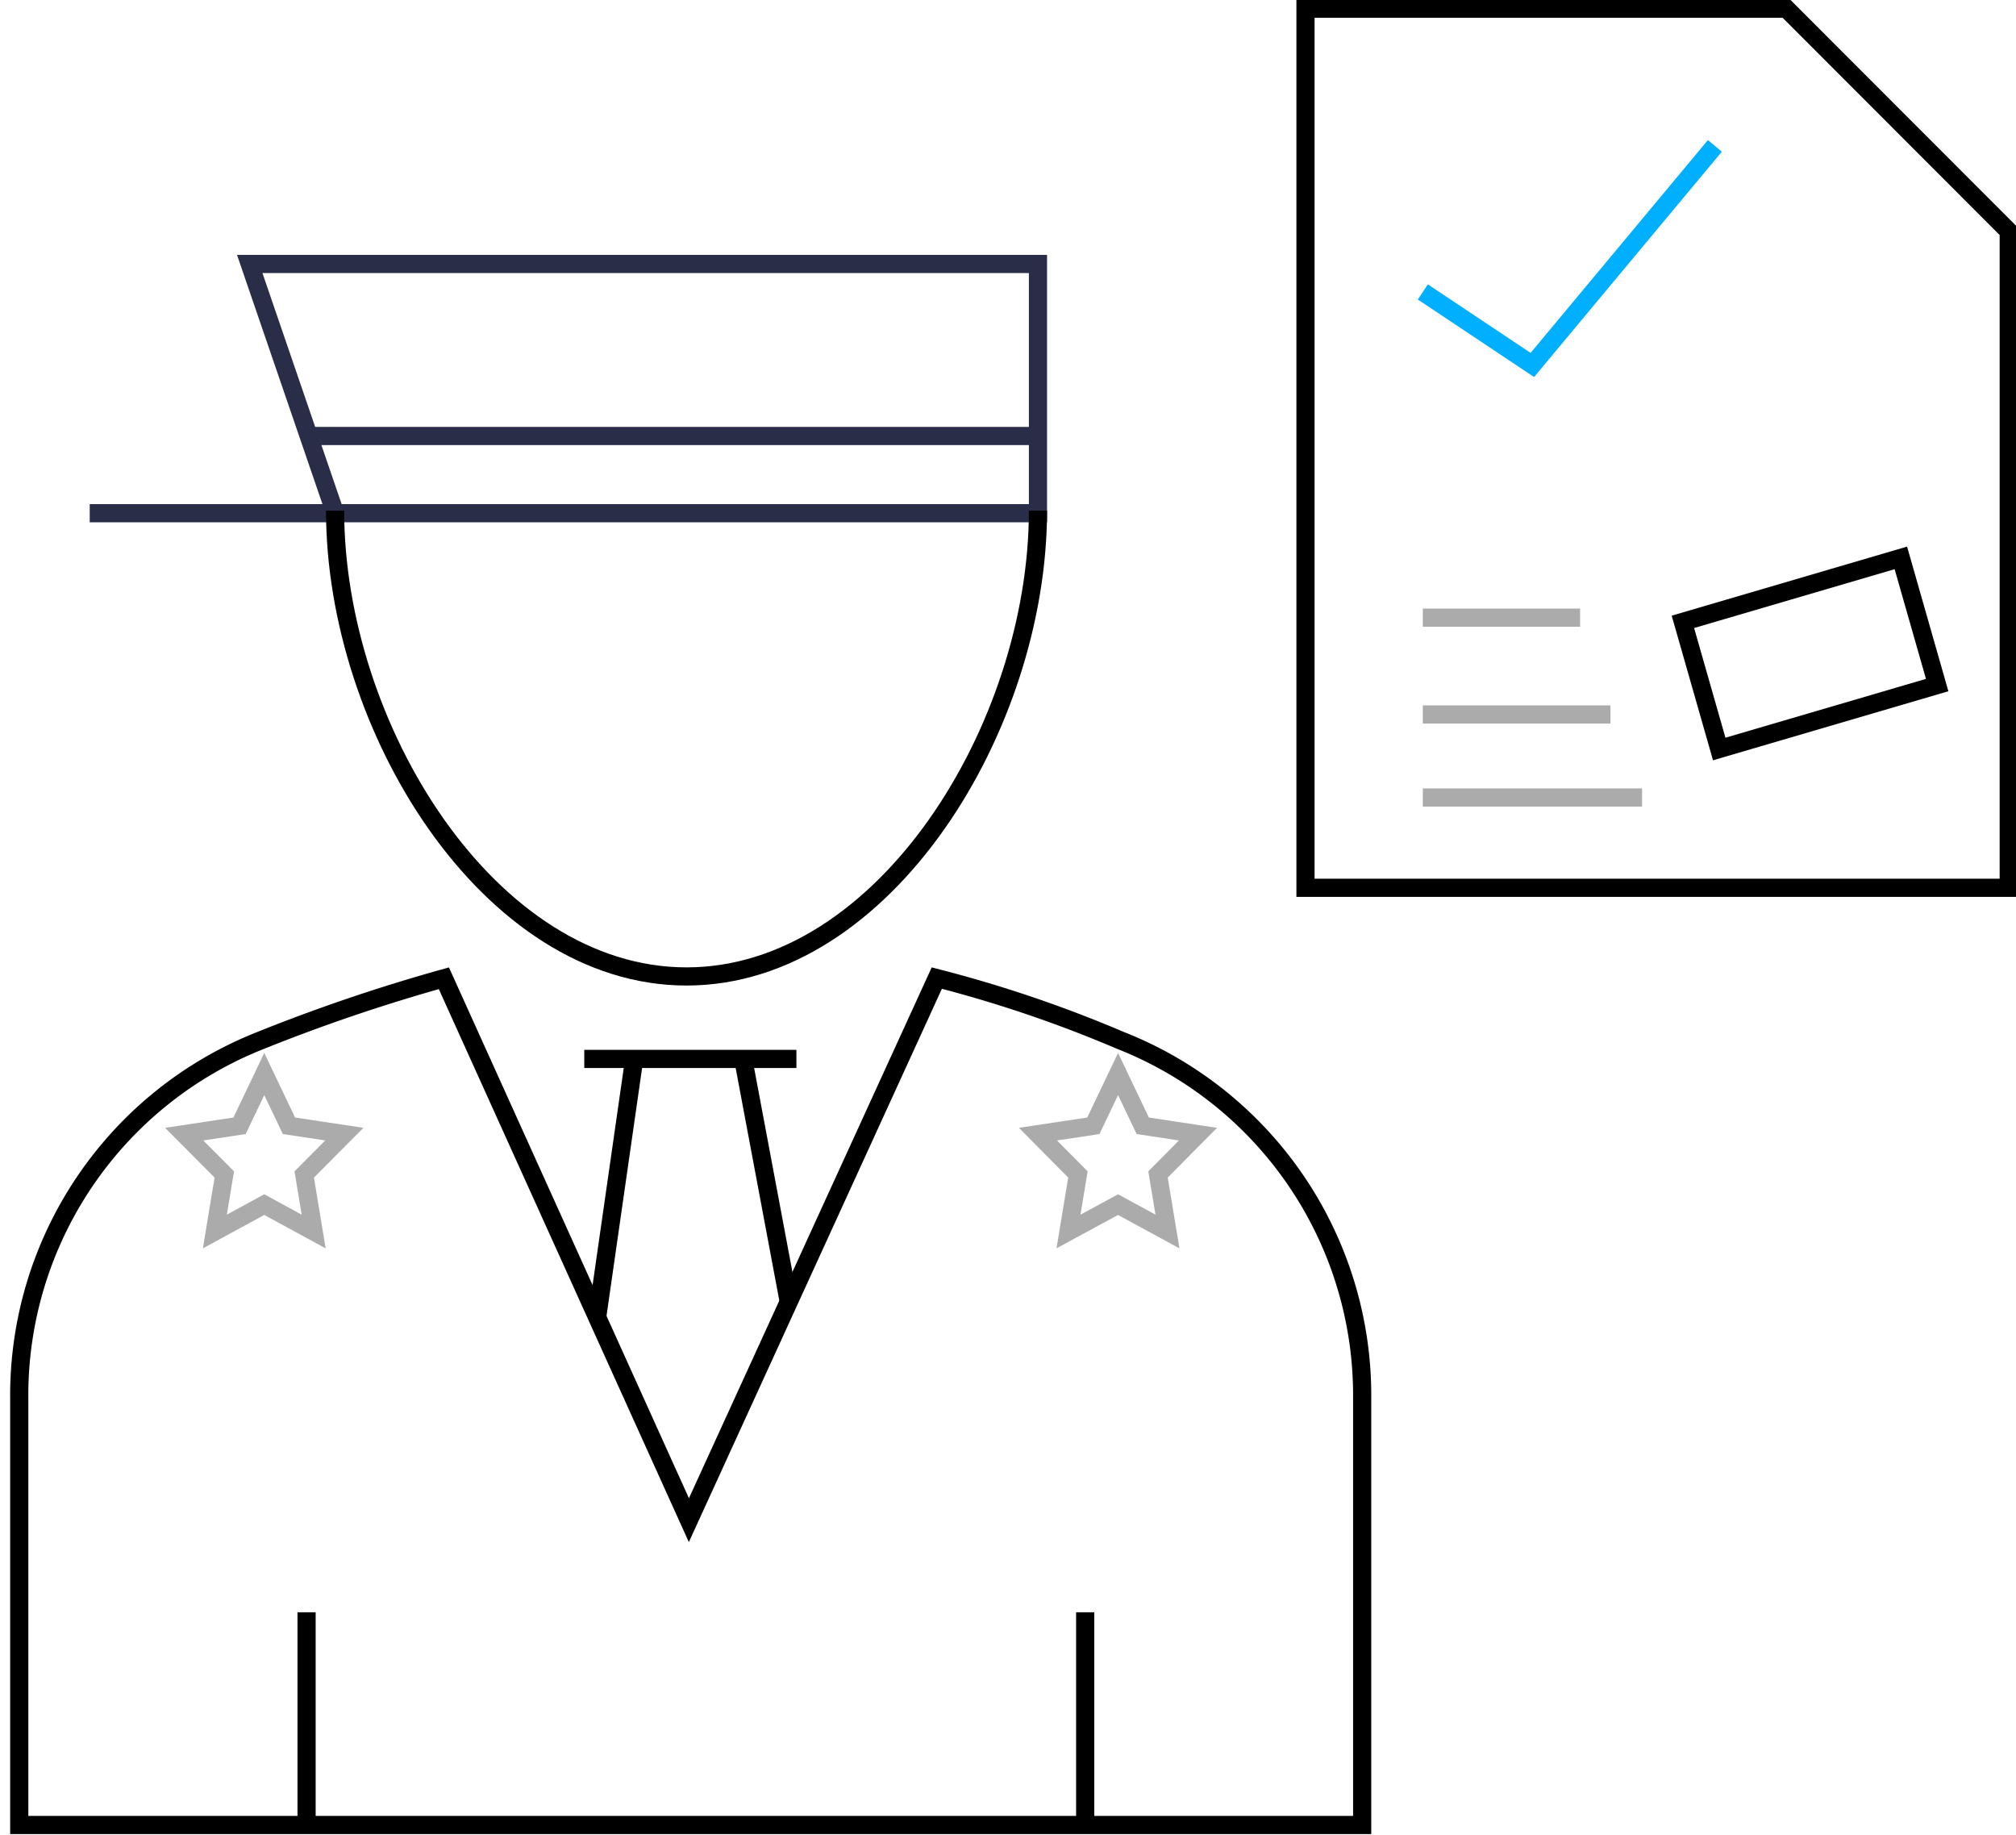 <svg id="Слой_1" data-name="Слой 1" xmlns="http://www.w3.org/2000/svg" viewBox="0 0 111 101"><defs><style>.cls-1,.cls-2,.cls-3,.cls-4{fill:none;stroke-miterlimit:10;}.cls-1{stroke:#acabab;}.cls-2{stroke:#2a2d47;}.cls-3{stroke:#00b0ff;}.cls-4{stroke:#000;}</style></defs><title>Монтажная область 1</title><polygon class="cls-1" points="14.55 59.12 15.91 61.97 18.96 62.43 16.75 64.65 17.27 67.79 14.55 66.31 11.83 67.79 12.35 64.65 10.14 62.43 13.19 61.97 14.55 59.12"/><polygon class="cls-1" points="61.56 59.12 62.92 61.97 65.96 62.43 63.76 64.65 64.28 67.79 61.56 66.31 58.83 67.79 59.35 64.65 57.15 62.43 60.2 61.97 61.56 59.12"/><polyline class="cls-2" points="18.44 28.21 13.75 14.53 57.15 14.53 57.15 28.25 4.94 28.25"/><line class="cls-2" x1="16.88" y1="24" x2="57.15" y2="24"/><polyline class="cls-3" points="78.34 16.07 84.37 20.09 94.42 8.03"/><path class="cls-4" d="M18.45,28.11C18.45,40,26.9,53.75,37.8,53.75S57.15,40,57.15,28.11"/><path class="cls-4" d="M24.44,53.85a97.25,97.25,0,0,0-10.11,3.43A21,21,0,0,0,1.06,77v23.46H75V77A21,21,0,0,0,61.69,57.27a70.21,70.21,0,0,0-10.11-3.43L37.93,83.68Z"/><path class="cls-4" d="M98.36.48H71.88V48.87H110.6V12.73Z"/><path class="cls-4" d="M94.66,41.23l12-3.52-2-7-12,3.52Z"/><polyline class="cls-4" points="32.17 58.29 37.48 58.29 43.85 58.29"/><line class="cls-4" x1="34.92" y1="58.29" x2="32.88" y2="72.5"/><line class="cls-4" x1="40.92" y1="58.29" x2="43.43" y2="71.66"/><line class="cls-1" x1="78.34" y1="34" x2="87" y2="34"/><line class="cls-1" x1="78.34" y1="39.33" x2="88.67" y2="39.33"/><line class="cls-1" x1="78.34" y1="43.9" x2="90.41" y2="43.9"/><line class="cls-4" x1="16.88" y1="88.75" x2="16.88" y2="100.48"/><line class="cls-4" x1="59.75" y1="88.75" x2="59.75" y2="100.48"/></svg>